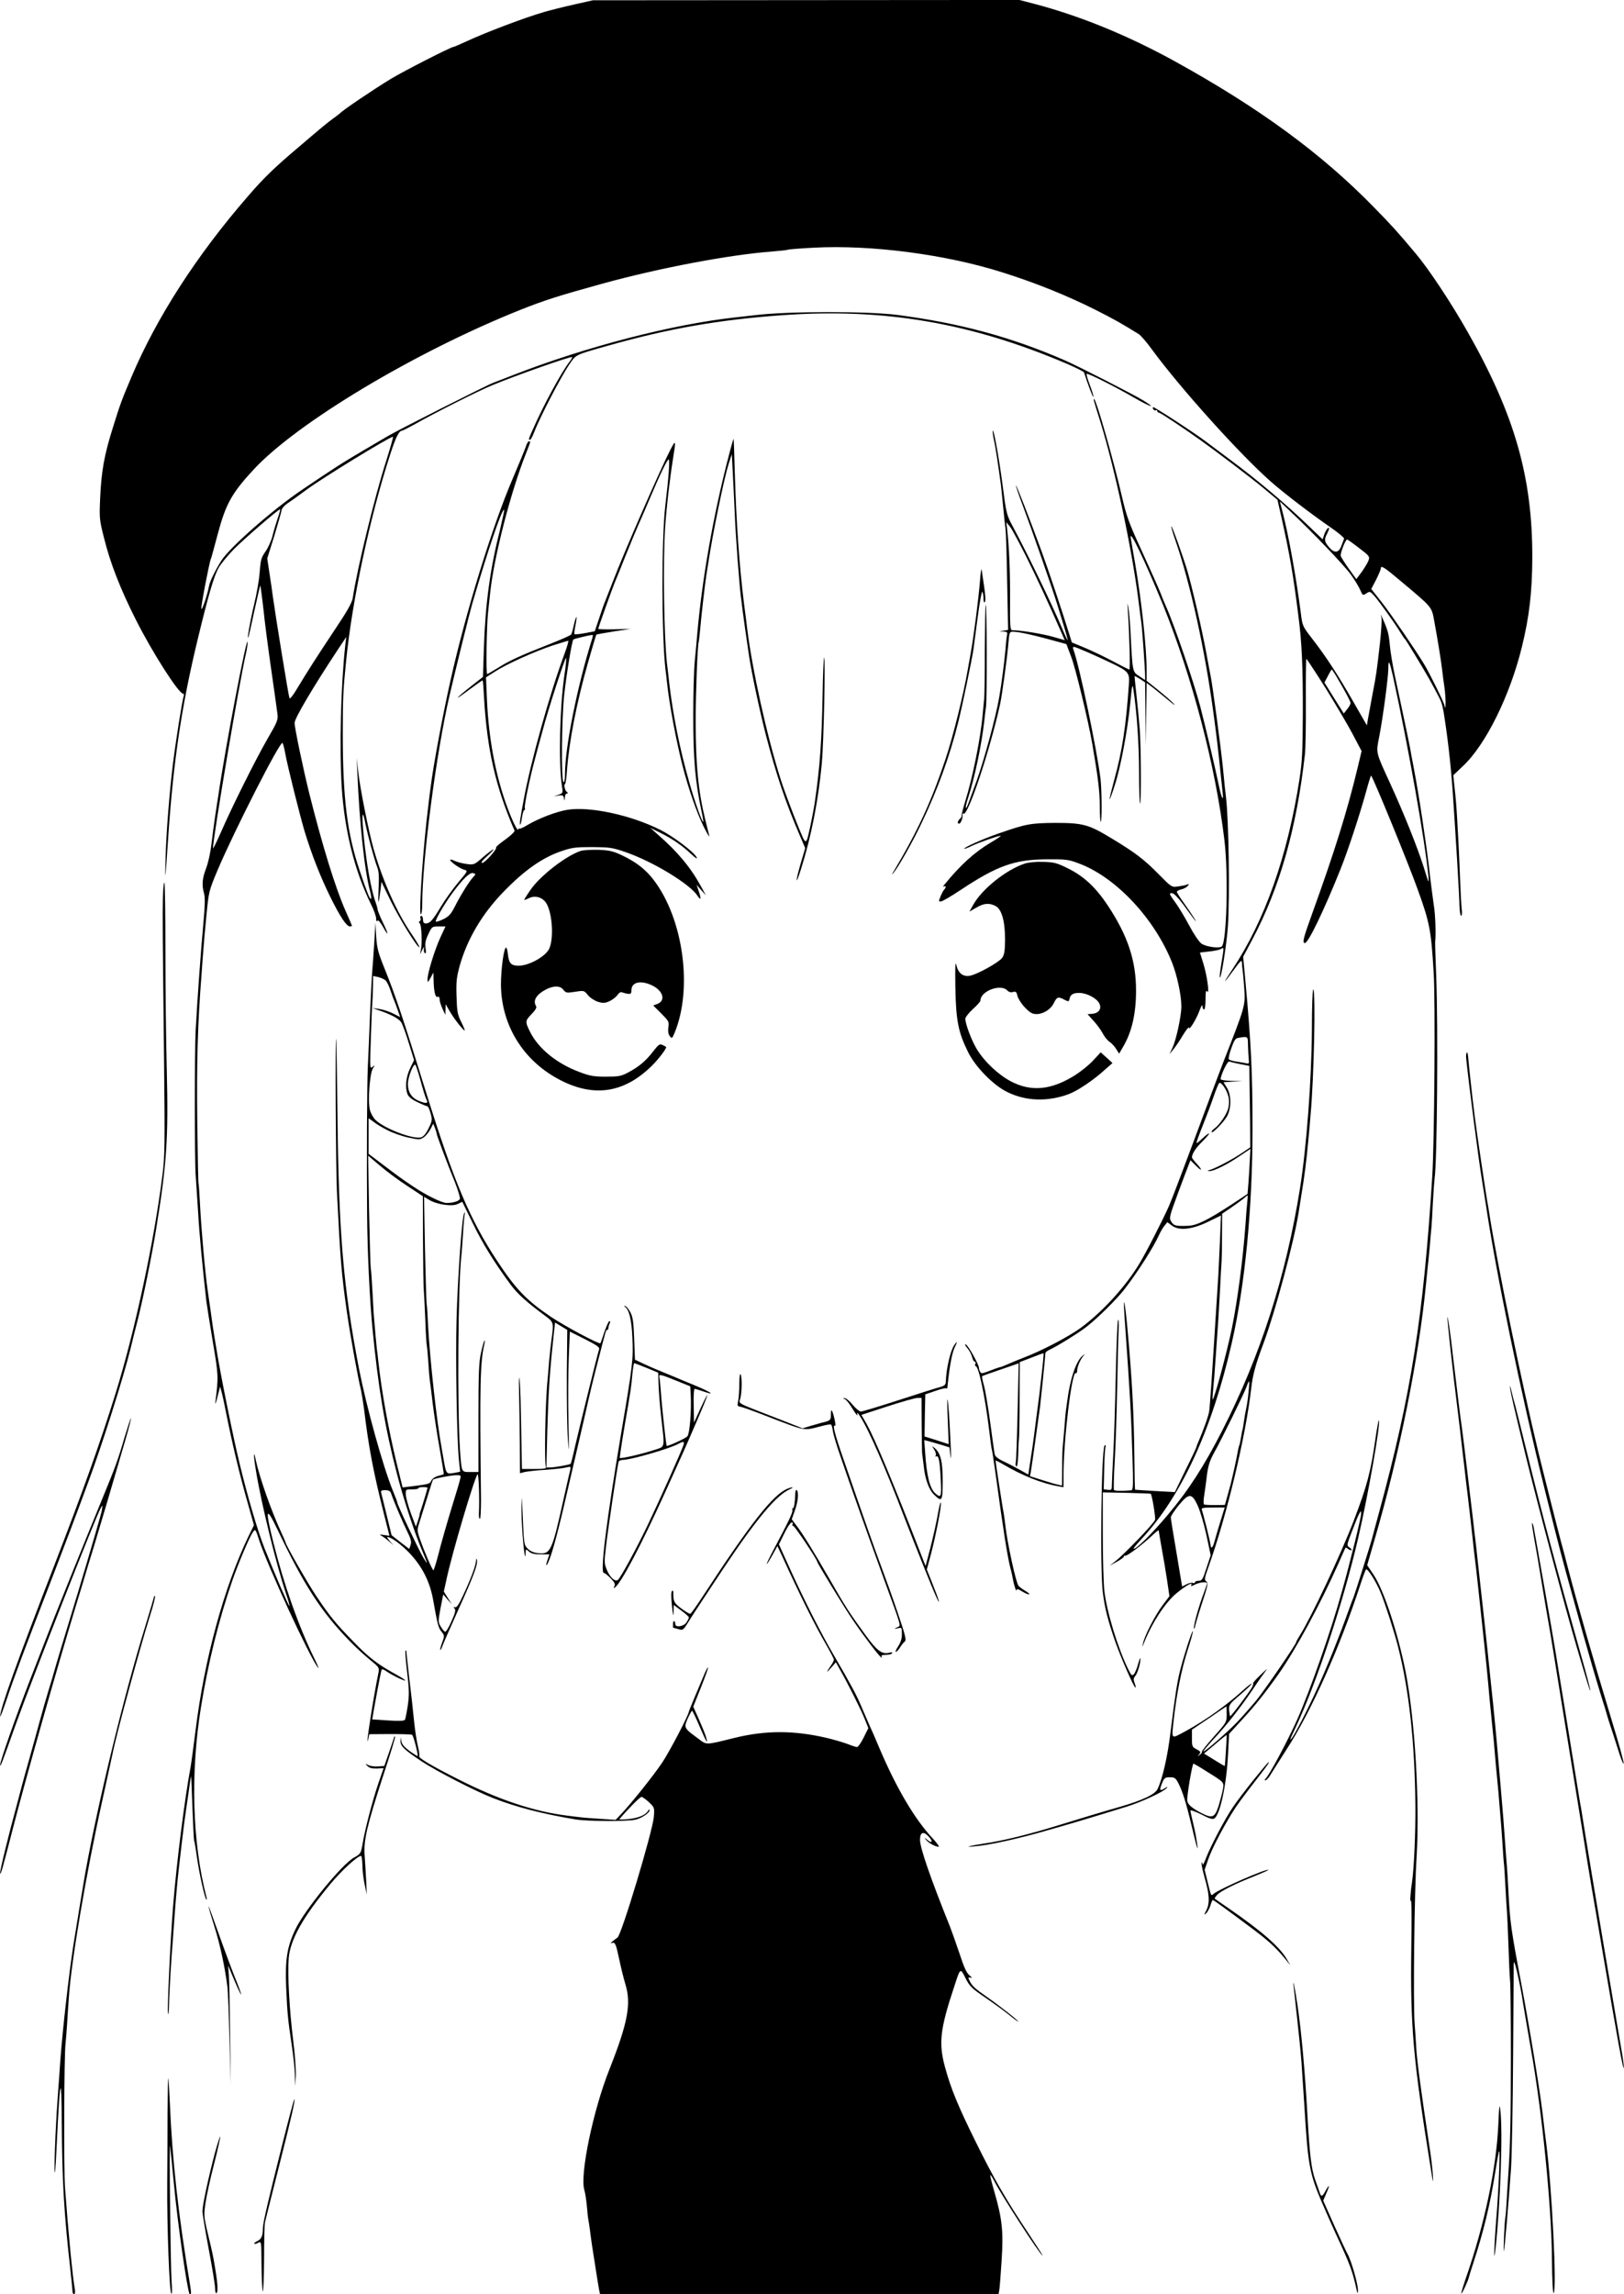<?xml version="1.0" standalone="no"?>
<!DOCTYPE svg PUBLIC "-//W3C//DTD SVG 20010904//EN"
 "http://www.w3.org/TR/2001/REC-SVG-20010904/DTD/svg10.dtd">
<svg version="1.0" xmlns="http://www.w3.org/2000/svg"
 width="100%" height="100%" viewBox="0 0 1075 1518"
 preserveAspectRatio="xMidYMid meet">
<g transform="translate(0,1518) scale(0.1,-0.1)"
fill="#000000" stroke="none">
<path d="M3800 15150 c-69 -15 -159 -38 -200 -50 -128 -37 -384 -134 -513
-194 -43 -20 -81 -36 -84 -36 -17 0 -328 -159 -416 -212 -121 -74 -315 -205
-337 -228 -3 -3 -23 -19 -46 -35 -41 -30 -77 -60 -228 -189 -162 -137 -230
-203 -336 -326 -337 -388 -602 -799 -768 -1190 -66 -155 -78 -188 -125 -340
-57 -181 -76 -287 -84 -465 -6 -135 -5 -145 27 -270 40 -161 107 -333 209
-535 109 -217 284 -490 313 -490 6 0 7 -7 4 -16 -9 -23 -53 -301 -71 -446 -24
-199 -44 -451 -49 -623 -5 -184 -2 -158 19 155 33 484 88 855 195 1295 69 286
105 409 136 466 15 27 62 84 103 126 70 70 293 263 305 263 3 0 -4 -26 -15
-57 -11 -32 -27 -85 -35 -118 -8 -33 -29 -80 -47 -105 -28 -40 -32 -55 -38
-135 -3 -49 -20 -146 -37 -215 -26 -108 -50 -244 -37 -215 2 6 20 84 39 174
20 90 37 165 39 167 1 2 11 -70 21 -159 9 -89 33 -270 52 -402 19 -132 37
-260 40 -285 6 -42 2 -53 -66 -170 -82 -143 -236 -452 -309 -620 -28 -63 -51
-110 -51 -103 -1 64 174 1101 219 1293 6 25 10 56 10 70 -2 66 -148 -698 -194
-1015 -4 -22 -12 -80 -20 -130 -7 -49 -19 -134 -25 -188 -6 -54 -22 -128 -36
-163 -26 -70 -29 -109 -13 -167 7 -27 6 -81 -5 -200 -15 -160 -40 -501 -51
-707 -7 -133 -7 -854 0 -952 3 -40 10 -149 16 -243 8 -144 28 -356 55 -595 4
-30 23 -152 43 -270 37 -219 38 -231 17 -393 -3 -27 2 -16 13 28 l18 70 11
-40 c6 -22 18 -78 27 -125 39 -198 91 -419 147 -613 l39 -139 -35 -71 c-163
-339 -292 -810 -351 -1283 -14 -111 -29 -223 -34 -250 -39 -207 -93 -638 -115
-914 -19 -243 -39 -666 -34 -710 3 -19 6 3 7 50 1 81 15 315 26 445 2 33 7 96
10 140 6 80 11 147 20 240 7 72 46 403 50 423 1 10 11 75 21 145 9 70 18 126
19 124 1 -1 5 -96 9 -211 4 -115 9 -212 11 -216 3 -4 11 -54 19 -111 16 -112
51 -267 62 -278 4 -3 4 5 0 19 -93 358 -106 818 -36 1252 48 297 118 580 209
843 41 116 112 284 135 317 16 23 18 21 41 -52 56 -172 334 -774 390 -845 9
-11 -3 18 -25 63 -102 207 -201 488 -270 764 -56 224 -50 247 24 93 176 -370
291 -549 480 -743 39 -41 100 -96 134 -124 59 -47 63 -53 58 -82 -36 -174 -92
-539 -68 -441 l7 30 137 1 c76 0 141 -2 146 -5 9 -6 42 -134 36 -140 -1 -2
-25 13 -53 33 -34 25 -51 45 -54 64 l-4 27 -2 -26 c-1 -32 27 -59 139 -133 98
-65 358 -199 475 -244 153 -60 330 -105 545 -141 78 -13 352 -14 398 -1 44 11
92 45 92 63 0 7 -5 4 -11 -6 -16 -27 -63 -47 -131 -54 -35 -3 -61 -3 -58 0 56
66 136 147 146 147 7 0 29 -16 50 -35 36 -35 37 -36 32 -97 -8 -96 -215 -785
-241 -799 -6 -4 -21 -15 -32 -24 -15 -13 -16 -15 -3 -11 20 6 25 -5 49 -118
10 -48 28 -120 40 -160 38 -126 14 -253 -106 -556 -109 -273 -198 -702 -167
-801 6 -19 13 -68 17 -109 3 -41 8 -82 10 -90 2 -8 6 -37 10 -65 3 -27 10 -77
15 -110 34 -217 41 -263 46 -288 l6 -27 1319 0 1319 0 4 22 c3 13 10 102 16
198 13 198 4 279 -50 465 -16 54 -27 101 -25 103 2 2 14 -15 26 -39 47 -93
298 -481 320 -494 5 -3 -37 62 -92 145 -151 227 -229 362 -349 605 -120 243
-165 353 -204 495 -44 161 -34 252 62 540 39 120 39 120 73 51 27 -53 40 -67
127 -126 53 -36 125 -88 160 -116 34 -28 62 -48 62 -45 0 7 -119 101 -205 161
-77 54 -97 71 -114 102 -15 29 -14 33 7 26 9 -3 5 3 -10 16 -20 16 -37 53 -68
149 -24 70 -51 147 -61 172 -130 323 -199 523 -199 575 0 51 21 60 55 25 33
-34 27 -53 -7 -24 -20 17 -21 17 -9 1 16 -21 63 -47 84 -47 7 0 -9 23 -36 52
-123 131 -246 340 -361 613 -21 50 -48 113 -61 140 -12 28 -36 84 -54 125 -30
72 -69 145 -180 335 -83 141 -191 354 -282 553 l-83 183 34 69 c18 38 40 72
48 75 10 3 12 0 8 -10 -3 -8 -1 -14 5 -12 8 2 159 -223 159 -238 0 -9 188
-317 239 -390 76 -111 169 -232 183 -241 7 -4 8 -3 4 4 -5 8 4 12 28 12 19 0
38 5 41 10 4 7 -2 9 -19 4 -49 -12 -82 14 -159 120 -109 151 -126 176 -232
361 -108 188 -184 311 -227 366 l-27 36 19 54 c22 59 29 124 14 139 -5 5 -10
-6 -10 -28 -2 -58 -8 -92 -16 -92 -4 0 -5 -6 -3 -12 5 -13 -25 -75 -123 -260
-57 -107 -64 -135 -9 -38 l33 60 29 -62 c123 -270 220 -464 294 -591 28 -49
51 -93 51 -99 0 -5 -8 -22 -18 -36 -34 -49 -35 -57 -2 -19 l33 38 24 -43 c53
-93 140 -266 165 -328 l26 -65 -31 -62 c-17 -35 -37 -63 -44 -63 -7 0 -35 9
-62 20 -27 10 -87 28 -133 39 -219 52 -408 53 -618 1 -195 -48 -180 -48 -241
-2 -92 67 -93 70 -67 130 13 28 26 52 29 52 3 0 26 -47 50 -104 44 -104 62
-132 39 -59 -7 21 -28 72 -47 114 l-34 76 51 128 c28 70 49 129 47 131 -2 3
-11 -13 -20 -33 -43 -100 -107 -254 -107 -258 0 -21 -130 -269 -178 -340 -61
-90 -202 -266 -270 -338 l-37 -39 -103 7 c-57 4 -118 8 -135 11 -18 2 -54 6
-82 10 -221 27 -460 107 -730 245 -174 88 -257 138 -250 149 3 5 -1 35 -9 67
-8 32 -20 110 -26 173 -6 63 -20 188 -31 277 -10 89 -19 167 -19 174 0 7 -2
10 -6 7 -3 -3 2 -68 11 -144 14 -116 14 -153 4 -221 -7 -45 -15 -87 -19 -93
-5 -7 -39 -9 -112 -4 l-104 7 12 71 c34 188 47 252 51 259 2 4 16 -1 31 -12
38 -26 109 -61 124 -61 7 0 -20 18 -60 40 -119 65 -182 113 -282 217 -119 122
-158 170 -247 303 -57 85 -203 340 -203 355 0 2 -13 32 -29 67 -65 140 -141
356 -166 469 -18 86 -19 46 0 -67 36 -220 134 -619 200 -815 14 -40 23 -74 21
-76 -4 -4 -102 223 -165 382 -48 124 -111 337 -166 565 -41 168 -125 583 -150
740 -3 19 -10 60 -15 90 -5 30 -17 107 -25 170 -9 63 -18 126 -20 140 -16 106
-43 407 -51 570 -4 74 -8 138 -10 141 -2 3 -5 178 -8 390 -5 412 2 661 29
1004 2 33 7 94 10 135 3 41 12 149 21 239 16 163 16 164 75 305 110 259 414
856 429 840 4 -5 13 -38 19 -74 16 -86 95 -402 127 -510 46 -152 105 -302 169
-432 67 -136 109 -198 131 -198 8 0 14 2 14 4 0 2 -20 48 -44 102 -67 153
-150 422 -236 763 -41 163 -100 445 -100 477 0 31 121 235 288 488 l54 81 -6
-50 c-30 -271 -40 -682 -24 -945 19 -286 85 -553 194 -774 19 -37 34 -80 34
-95 0 -16 3 -21 8 -14 5 8 17 -6 36 -38 40 -72 41 -56 1 26 -19 39 -34 77 -35
85 0 8 -9 38 -19 65 -10 28 -28 106 -40 175 -40 228 -58 518 -22 328 16 -78
57 -230 77 -283 12 -30 14 -64 10 -145 -5 -110 -1 -116 12 -15 l7 60 61 -126
c58 -118 180 -316 190 -306 3 2 -20 40 -49 83 -97 141 -191 348 -252 560 -33
114 -91 403 -104 519 l-10 90 4 -85 c14 -347 48 -664 86 -803 6 -22 8 -41 5
-44 -7 -7 -26 40 -74 183 -84 247 -113 479 -113 913 0 237 3 287 22 476 40
403 157 952 291 1365 37 115 59 160 79 160 4 0 38 17 76 38 143 81 429 225
522 263 159 66 521 193 528 186 2 -2 -5 -15 -15 -28 -56 -71 -178 -297 -246
-453 -29 -66 -29 -66 -17 -66 4 0 16 21 26 48 38 99 174 362 236 454 43 63 35
59 259 122 398 112 728 170 1145 200 672 49 1251 -49 1889 -322 60 -26 110
-51 112 -57 24 -76 58 -165 61 -161 3 3 -7 37 -22 76 -15 39 -25 73 -22 76 6
7 184 -82 315 -158 106 -61 154 -76 62 -19 -63 39 -431 227 -520 266 -354 154
-691 246 -1110 301 -191 25 -722 25 -937 -1 -21 -2 -81 -9 -133 -15 -415 -45
-991 -194 -1471 -381 -57 -22 -117 -46 -134 -52 -44 -16 -641 -318 -700 -354
-27 -16 -95 -56 -150 -88 -142 -83 -215 -130 -420 -269 -193 -131 -474 -378
-530 -466 -39 -62 -76 -137 -81 -166 -10 -57 -48 -169 -51 -152 -4 15 54 314
63 330 2 3 22 75 44 159 54 203 92 273 238 431 288 311 1070 779 1765 1057
167 66 248 92 552 176 372 102 836 190 1120 211 50 4 94 9 98 11 4 3 83 9 175
14 381 20 877 -45 1252 -165 219 -69 423 -152 611 -246 121 -61 176 -92 287
-161 13 -8 53 -54 89 -104 184 -251 577 -688 783 -870 82 -73 277 -222 398
-305 51 -35 91 -69 89 -74 -2 -6 -10 -28 -18 -48 -17 -48 -47 -51 -83 -7 -30
36 -32 49 -10 90 8 17 14 33 11 35 -6 7 -23 -18 -33 -48 l-9 -27 -80 77 c-163
157 -347 313 -540 456 -66 50 -136 101 -155 116 -80 60 -343 231 -347 226 -8
-8 8 -27 18 -21 5 4 9 1 9 -4 0 -6 5 -11 10 -11 10 0 144 -89 270 -178 111
-79 338 -251 426 -324 l90 -75 27 -119 c54 -242 77 -373 111 -644 24 -184 31
-345 30 -655 -1 -245 -4 -312 -22 -430 -79 -510 -230 -937 -444 -1259 -69
-104 -64 -104 11 -1 43 59 51 66 52 45 0 -14 2 -34 4 -45 2 -11 7 -65 11 -121
8 -121 9 -116 -141 -499 -13 -33 -49 -130 -81 -215 -183 -492 -253 -677 -276
-730 -40 -91 -156 -317 -198 -385 -92 -151 -241 -314 -384 -420 -81 -59 -257
-152 -381 -199 -38 -15 -85 -34 -104 -43 -18 -8 -39 -16 -45 -18 -6 -1 -20 -5
-31 -9 -99 -38 -98 -37 -106 -24 -5 7 -9 19 -9 27 0 22 -71 149 -87 155 -9 4
-5 -6 10 -24 14 -16 28 -43 32 -60 4 -16 11 -30 17 -30 6 0 8 -7 4 -15 -3 -8
-2 -15 3 -15 19 0 61 -199 87 -410 9 -74 17 -137 19 -140 2 -3 13 -75 25 -160
52 -382 79 -551 99 -629 6 -20 12 -49 15 -66 7 -41 24 -93 25 -77 1 10 10 8
35 -7 18 -12 40 -21 47 -21 8 0 -1 9 -20 21 -19 11 -41 27 -49 36 -16 16 -75
287 -87 399 -4 32 -8 66 -10 74 -4 14 -55 345 -55 356 0 2 24 -10 53 -27 122
-72 257 -126 360 -143 l37 -7 0 84 c0 228 55 687 81 671 5 -3 9 4 9 15 0 24
18 69 39 96 15 18 15 19 -2 5 -43 -33 -84 -154 -103 -305 -4 -33 -9 -62 -9
-65 -1 -3 -5 -50 -9 -105 -5 -55 -10 -111 -11 -125 -2 -14 -4 -78 -4 -143 l-1
-117 -27 6 c-16 3 -63 17 -106 31 l-79 25 6 32 c5 28 48 334 61 431 6 50 35
336 35 351 0 6 12 16 28 23 48 22 196 113 247 154 72 56 200 183 249 247 91
118 194 281 229 360 9 19 24 46 35 59 l19 24 31 -23 c47 -35 133 -26 240 26
l84 41 -6 -156 c-4 -86 -9 -192 -11 -236 -3 -44 -10 -150 -15 -235 -27 -433
-41 -638 -46 -669 -5 -33 -39 -126 -70 -198 -8 -17 -14 -34 -14 -37 0 -4 -32
-72 -72 -152 l-71 -147 -131 7 c-71 4 -131 8 -132 9 -2 1 -4 99 -5 217 -3 281
-15 508 -45 840 -16 179 -31 253 -21 100 39 -551 44 -642 53 -937 6 -188 5
-223 -7 -224 -60 -6 -110 -5 -115 2 -3 5 -1 91 5 192 6 100 13 315 16 477 3
162 7 336 10 385 2 51 0 81 -4 70 -5 -11 -11 -173 -15 -360 -4 -187 -11 -419
-16 -515 -5 -96 -10 -192 -10 -213 0 -36 -2 -38 -27 -35 l-27 3 3 125 c1 69 5
136 8 150 4 17 2 22 -5 15 -22 -22 -32 -837 -11 -980 14 -103 33 -177 78 -308
40 -115 130 -321 138 -314 2 3 -1 17 -7 32 -8 22 -7 31 4 44 16 18 36 85 35
116 0 11 -7 -5 -15 -35 -8 -30 -21 -61 -29 -69 -11 -11 -17 -7 -35 30 -71 144
-144 384 -160 524 -5 50 -10 216 -10 370 l0 280 157 -3 c87 -2 159 -5 160 -6
9 -8 33 -155 29 -172 -6 -23 -208 -233 -266 -277 l-35 -27 48 26 c26 14 47 30
47 35 0 6 3 8 8 5 9 -6 112 71 175 130 26 25 47 42 47 37 0 -4 9 -55 19 -113
11 -58 27 -154 36 -213 l16 -109 -46 -61 c-50 -67 -120 -203 -129 -252 -6 -27
-5 -27 7 5 52 130 138 263 213 326 64 53 116 82 98 53 -3 -6 8 -4 24 5 32 17
82 22 82 9 0 -5 -10 -33 -21 -63 -33 -85 -71 -221 -65 -233 2 -7 5 -5 5 4 1 9
21 79 46 155 40 122 44 140 30 150 -14 10 -12 22 16 100 122 344 244 856 281
1174 10 92 29 161 83 305 75 201 198 658 230 855 3 19 12 73 19 120 21 125 34
231 46 360 6 63 13 140 15 170 23 249 35 823 18 833 -5 3 -9 -117 -9 -267 -2
-328 -35 -775 -79 -1051 -93 -581 -262 -1107 -515 -1602 -119 -233 -224 -396
-361 -558 -105 -125 -214 -233 -225 -222 -2 2 21 30 52 63 265 285 466 721
598 1299 88 387 137 893 137 1420 0 374 -10 568 -47 972 l-15 162 60 113 c182
342 294 737 349 1228 4 36 7 192 6 348 -1 155 1 282 3 282 5 0 123 -183 180
-279 98 -164 111 -188 148 -259 l38 -72 -27 -113 c-68 -283 -149 -544 -300
-962 -60 -166 -67 -195 -48 -195 22 0 127 218 234 485 50 124 127 359 169 510
17 64 33 114 35 113 15 -16 250 -589 310 -758 78 -217 87 -263 104 -545 12
-179 5 -1115 -9 -1345 -58 -930 -140 -1448 -353 -2230 -22 -80 -41 -152 -43
-160 -5 -25 -115 -373 -124 -395 -5 -11 -23 -60 -41 -110 -53 -149 -134 -352
-199 -494 -65 -144 -156 -320 -173 -336 -12 -12 -13 -13 31 80 139 297 314
827 412 1250 64 275 147 746 137 776 -2 7 -12 -43 -22 -112 -32 -228 -56 -319
-146 -554 -83 -217 -280 -636 -355 -755 -14 -22 -25 -42 -25 -46 0 -13 -205
-312 -263 -384 -34 -41 -91 -106 -127 -144 -67 -70 -218 -201 -224 -195 -2 2
25 35 60 73 93 99 185 216 266 336 38 58 80 116 91 130 12 14 -4 1 -35 -29
-32 -30 -56 -57 -53 -59 2 -3 -1 -14 -7 -26 -17 -32 -141 -196 -145 -192 -2 2
-5 20 -7 40 -2 35 2 41 75 103 43 37 76 69 74 72 -3 2 -24 -14 -47 -35 -115
-105 -255 -205 -390 -279 -100 -53 -93 -61 -78 80 19 169 50 325 90 451 23 70
39 129 36 131 -5 6 -60 -163 -85 -263 -19 -75 -33 -167 -62 -399 -19 -162 -53
-312 -86 -382 -17 -36 -94 -73 -244 -117 -123 -35 -268 -79 -404 -121 -200
-62 -368 -104 -503 -124 -70 -11 -114 -20 -98 -20 68 -2 251 34 449 88 189 53
292 83 597 177 95 30 243 98 262 122 10 12 7 11 -14 -2 -32 -21 -35 -12 -14
39 13 31 19 35 50 35 32 0 38 -5 57 -41 27 -54 51 -129 84 -269 15 -63 31
-128 36 -145 16 -58 -2 67 -22 147 -10 42 -19 81 -19 87 0 6 32 -5 72 -25 51
-27 75 -34 86 -27 38 24 81 223 91 424 l7 136 86 94 c87 94 153 177 240 300
115 163 278 464 398 734 24 55 45 102 47 104 1 2 9 -2 18 -9 9 -7 18 -10 21
-7 3 3 -3 11 -14 18 -18 12 -18 15 18 108 20 53 41 105 48 116 11 20 11 20 12
-2 0 -24 -73 -322 -127 -513 -72 -261 -212 -659 -297 -850 -66 -147 -189 -376
-211 -392 -6 -5 -6 -8 2 -8 6 0 22 17 34 38 12 20 62 98 109 172 162 251 347
664 484 1082 17 53 35 100 38 103 10 10 67 -80 97 -153 30 -73 91 -262 115
-357 73 -286 111 -634 115 -1045 2 -183 -9 -428 -23 -520 -10 -61 -14 -144 -7
-115 5 17 6 -125 3 -315 -7 -525 12 -735 129 -1460 15 -98 18 -104 14 -45 -2
39 -13 131 -25 205 -55 364 -79 544 -85 635 -3 55 -8 129 -11 165 -10 137 -2
867 13 1100 22 365 -11 916 -73 1230 -52 260 -144 538 -211 639 l-43 64 50
173 c164 562 293 1205 340 1694 6 63 13 129 15 145 2 17 6 64 10 105 3 41 8
93 10 115 2 22 7 99 10 170 4 72 9 141 11 155 17 107 24 991 11 1340 -5 118
-8 222 -7 230 6 45 1 184 -9 240 -5 36 -20 146 -31 245 -23 190 -66 476 -101
660 -12 61 -23 121 -25 135 -7 39 -71 342 -100 475 -14 66 -30 158 -34 205 -7
77 -13 100 -49 180 l-11 25 5 -26 c2 -14 -2 -86 -10 -160 -22 -193 -24 -211
-50 -344 -12 -66 -26 -139 -30 -163 l-7 -42 -90 157 c-102 178 -182 301 -274
419 -61 79 -63 83 -73 165 -32 245 -80 511 -120 667 l-19 74 66 -63 c140 -130
359 -359 403 -420 26 -36 54 -82 63 -103 16 -37 17 -38 40 -23 23 15 25 15 53
-16 32 -36 136 -181 173 -242 13 -22 27 -42 31 -45 3 -3 32 -48 63 -100 32
-52 61 -102 66 -110 31 -51 100 -179 108 -201 6 -14 13 -43 17 -65 27 -166 47
-340 60 -519 20 -287 45 -697 46 -772 1 -35 6 -63 11 -63 5 0 7 19 4 43 -3 23
-8 112 -11 197 -3 85 -8 189 -10 230 -2 41 -7 122 -10 180 -3 58 -10 144 -16
193 l-9 87 64 61 c150 140 311 465 390 788 49 199 68 362 69 591 1 532 -116
943 -426 1490 -108 191 -258 418 -344 520 -117 140 -165 193 -278 308 -347
356 -760 658 -1318 966 -312 172 -631 302 -933 381 l-96 25 -1412 -1 -1411 -1
-125 -28z m-1246 -3027 c-72 -223 -189 -701 -219 -900 -5 -31 -37 -88 -119
-210 -123 -185 -176 -268 -248 -387 -29 -49 -49 -74 -52 -65 -7 18 -94 555
-111 679 -3 25 -12 90 -21 145 l-15 100 47 150 c25 83 47 159 48 170 2 11 18
30 37 43 44 30 72 50 123 88 109 81 552 352 577 354 4 0 -18 -75 -47 -167z
m6442 -569 c69 -52 72 -57 63 -82 -5 -15 -26 -49 -45 -76 l-36 -48 -49 68
c-27 38 -51 76 -54 85 -5 16 31 109 42 109 4 0 39 -25 79 -56z m281 -223 c206
-173 199 -164 217 -261 23 -125 45 -260 52 -321 3 -30 10 -81 15 -114 5 -33 8
-80 8 -105 -1 -40 -2 -42 -8 -15 -7 26 -98 211 -134 270 -56 93 -217 328 -276
404 l-74 94 32 61 c17 34 31 67 31 74 0 24 21 11 137 -87z m-56 -627 c101
-463 211 -1084 234 -1319 5 -57 4 -55 -30 55 -43 135 -130 353 -221 552 -100
218 -96 202 -74 315 25 129 60 394 60 451 0 63 8 48 31 -54z m-380 9 c60 -101
99 -174 99 -185 0 -7 -10 -26 -23 -41 l-22 -28 -64 102 -64 103 23 43 c12 24
24 43 25 43 2 0 13 -17 26 -37z m-580 -2450 c1 -32 3 -73 5 -91 3 -28 1 -33
-14 -28 -9 2 -38 7 -64 11 -26 3 -50 11 -54 16 -3 6 4 39 17 74 19 54 27 65
48 68 63 10 61 11 62 -50z m-52 -124 l61 -12 1 -96 c1 -53 3 -174 4 -269 l1
-174 -55 -37 c-60 -41 -170 -99 -211 -112 -20 -6 -21 -7 -5 -8 29 -1 118 43
200 99 l72 48 -4 -76 c-2 -43 -6 -110 -9 -149 l-6 -73 -101 -67 c-161 -105
-234 -142 -292 -144 -81 -3 -94 0 -111 26 -16 25 -15 31 41 183 32 86 64 172
72 191 l13 34 31 -31 c44 -45 54 -40 13 5 -19 20 -34 40 -34 44 0 25 25 63 71
108 28 28 47 51 42 51 -6 0 -26 -16 -46 -35 -21 -20 -37 -32 -37 -27 0 6 18
56 41 113 23 57 55 142 71 189 16 47 33 89 38 93 11 12 48 -39 60 -84 7 -24 7
-52 1 -79 -9 -41 -57 -112 -93 -138 -10 -7 -18 -17 -18 -22 0 -18 83 67 103
105 29 55 28 140 -2 188 l-22 36 63 4 63 3 -72 2 c-40 1 -73 6 -73 11 0 27 45
121 56 117 6 -2 39 -10 73 -17z m47 -916 c-3 -27 -8 -88 -11 -138 -17 -235
-52 -502 -90 -691 -33 -160 -117 -474 -128 -474 -2 0 0 33 4 73 4 39 10 113
13 162 13 185 17 242 21 300 2 33 7 121 11 195 3 74 8 149 9 165 2 17 4 98 4
182 l1 152 56 38 c31 21 68 48 83 60 14 12 27 23 29 23 2 0 1 -21 -2 -47z
m-1361 -1139 c-8 -77 -22 -191 -31 -254 -8 -63 -17 -133 -20 -155 -8 -60 -11
-82 -25 -171 l-12 -81 -61 34 c-34 19 -82 44 -109 56 -28 13 -49 30 -52 42 -3
11 -16 106 -30 210 -14 105 -33 216 -42 248 -9 32 -14 59 -12 61 2 2 58 22
123 44 l119 41 -7 -317 c-4 -174 -9 -327 -12 -338 -3 -12 -1 -24 4 -28 5 -3
10 28 12 77 1 45 3 93 5 107 2 14 4 133 4 266 l1 241 78 30 c42 17 78 30 80
28 1 -1 -4 -65 -13 -141z m1370 -111 c-3 -38 -10 -86 -15 -108 -5 -22 -12 -62
-16 -90 -3 -27 -8 -52 -9 -55 -2 -3 -6 -25 -10 -50 -4 -25 -9 -48 -11 -52 -3
-4 -9 -31 -14 -60 -8 -44 -25 -122 -44 -200 -3 -9 -12 -44 -21 -76 l-17 -60
-66 -1 c-36 0 -68 2 -72 4 -4 2 -4 26 0 52 4 26 11 75 15 108 10 92 20 125 53
185 46 81 197 389 213 433 7 20 15 37 17 37 2 0 1 -30 -3 -67z m-337 -755 c16
-35 42 -123 58 -196 l28 -133 -28 -85 c-24 -75 -30 -84 -52 -84 -13 0 -24 -4
-24 -10 0 -5 -6 -7 -14 -4 -8 3 -27 -1 -42 -9 l-29 -15 -37 222 c-21 121 -38
228 -38 236 0 8 23 43 51 78 69 84 88 84 127 0z m171 -38 c-36 -116 -49 -161
-59 -197 -11 -44 -25 -57 -27 -25 -1 18 -49 210 -58 233 -4 11 11 14 73 14
l79 0 -8 -25z m21 -1343 c0 -52 -1 -54 -84 -147 -46 -52 -83 -98 -80 -101 2
-4 -4 -13 -14 -20 -15 -13 -16 -12 -4 3 12 15 10 19 -17 33 -29 15 -31 19 -31
73 l0 57 113 76 c61 42 113 77 115 78 1 0 2 -23 2 -52z m-5 -239 c-3 -57 -7
-103 -8 -104 -1 0 -32 18 -69 41 l-68 42 73 61 c39 34 74 61 76 62 2 0 0 -46
-4 -102z m-130 -138 c121 -75 118 -72 110 -120 -4 -22 -17 -71 -28 -108 -26
-79 -41 -86 -114 -49 -62 32 -91 57 -94 82 -4 26 33 245 41 245 3 0 42 -22 85
-50z"/>
<path d="M7242 12525 c3 -11 22 -74 43 -140 96 -313 205 -823 250 -1170 8 -66
17 -136 20 -155 6 -42 25 -313 25 -353 l0 -27 -39 26 c-45 29 -44 27 -57 279
-3 72 -10 150 -15 175 -7 37 -7 33 -3 -25 11 -164 16 -385 10 -385 -5 0 -56
26 -114 57 -59 31 -143 71 -187 89 l-80 33 -18 58 c-52 167 -134 413 -183 547
-78 213 -166 438 -169 434 -2 -2 19 -64 47 -138 60 -160 190 -533 224 -642 58
-187 74 -242 71 -244 -1 -2 -20 38 -41 89 -67 157 -220 474 -321 662 -42 78
-44 85 -69 280 -25 189 -63 394 -65 350 0 -11 4 -38 9 -60 8 -33 24 -135 45
-290 2 -16 9 -82 15 -145 6 -63 13 -131 16 -150 3 -19 8 -178 11 -352 l6 -316
-29 -5 -29 -4 28 -2 c23 -1 27 -5 23 -23 -3 -13 -8 -59 -11 -103 -6 -70 -25
-220 -41 -310 -22 -129 -100 -415 -149 -551 -20 -54 -43 -118 -52 -142 -24
-67 -28 -41 -4 30 43 132 88 347 106 503 3 28 8 73 12 100 7 60 6 665 -2 673
-3 3 -5 -127 -6 -289 0 -162 -2 -310 -4 -329 -2 -19 -6 -66 -10 -105 -13 -155
-66 -418 -115 -575 -16 -52 -27 -96 -25 -98 2 -3 -2 -11 -10 -19 -17 -16 -20
-33 -6 -33 11 0 26 39 22 59 -1 7 2 10 7 7 29 -18 174 416 242 724 13 60 47
306 55 403 6 72 8 77 29 77 37 0 121 -18 242 -51 l113 -31 31 -82 c29 -74 113
-422 140 -576 38 -220 50 -317 50 -414 0 -60 3 -106 7 -103 8 9 6 211 -2 282
-25 202 -142 759 -180 858 -4 9 -3 17 3 17 13 0 152 -61 262 -114 97 -47 108
-60 103 -128 -19 -281 -44 -446 -98 -641 -18 -67 -32 -124 -30 -125 2 -2 18
40 35 95 39 120 84 361 102 543 11 117 14 129 20 90 22 -139 38 -360 38 -549
0 -118 3 -211 7 -208 8 8 6 390 -3 497 -3 41 -12 135 -20 208 -8 74 -14 136
-14 138 0 2 16 -6 35 -18 l35 -23 2 -210 3 -210 2 208 3 208 43 -32 c23 -18
69 -56 102 -83 33 -28 49 -38 36 -24 -13 15 -59 55 -102 90 l-79 63 0 70 c0
149 -34 462 -75 700 -14 77 -27 156 -30 175 -11 69 92 -147 212 -439 195 -481
350 -1073 408 -1561 27 -222 15 -680 -18 -703 -20 -14 -107 -1 -135 20 -15 11
-51 64 -80 119 -29 54 -68 119 -86 144 -49 68 -49 70 -28 70 12 0 39 -28 76
-77 31 -43 64 -87 72 -98 31 -38 -18 38 -67 107 -27 37 -49 72 -49 77 0 5 13
12 29 16 16 3 36 14 43 23 11 14 11 15 -7 8 -10 -4 -37 -9 -60 -12 -39 -5 -41
-4 -125 81 -95 97 -155 143 -311 237 -153 93 -191 103 -374 103 -162 -1 -195
-7 -375 -70 -99 -34 -234 -94 -227 -101 2 -2 23 6 48 18 47 23 176 68 193 68
6 0 -23 -20 -64 -44 -109 -64 -203 -150 -309 -280 -9 -11 -10 -16 -3 -12 14 8
16 -6 3 -19 -6 -6 -17 -26 -25 -46 -14 -33 -13 -35 2 -34 9 0 69 35 132 77
241 160 357 201 570 202 123 1 142 -1 208 -26 245 -89 504 -364 621 -659 33
-84 61 -216 61 -288 0 -64 -35 -224 -59 -274 l-20 -42 25 30 c14 17 43 59 64
95 22 36 40 58 40 50 0 -24 50 57 70 113 12 32 19 43 19 30 1 -13 6 -23 11
-23 6 0 10 29 10 68 0 49 3 63 11 52 17 -25 -1 107 -26 186 l-22 71 59 7 c32
3 68 10 78 16 24 13 23 18 5 -94 -8 -49 -13 -91 -11 -94 10 -9 45 215 54 338
13 199 6 702 -13 858 -3 20 -12 107 -20 192 -14 137 -67 533 -80 600 -3 14
-17 88 -31 165 -28 151 -92 427 -125 540 -31 102 -101 297 -105 292 -3 -2 9
-42 25 -88 99 -284 198 -730 255 -1159 19 -139 30 -236 46 -390 6 -58 12 -117
14 -132 6 -58 -10 -24 -26 55 -23 112 -91 400 -123 522 -45 169 -171 538 -226
661 -10 22 -28 65 -39 95 -12 30 -66 151 -120 269 -88 191 -103 233 -134 367
-57 245 -166 627 -183 643 -3 3 -4 -4 -1 -15z m-451 -1024 c78 -157 149 -311
224 -482 l33 -75 -80 23 c-68 19 -212 43 -268 43 -13 0 -15 27 -14 203 1 180
-6 354 -20 472 l-5 40 24 -29 c13 -16 60 -104 106 -195z"/>
<path d="M4826 12172 c-103 -392 -179 -823 -211 -1192 -3 -36 -10 -114 -16
-175 -6 -60 -10 -222 -10 -360 0 -295 13 -436 55 -635 8 -36 13 -66 11 -68 -6
-7 -57 135 -93 264 -62 217 -107 441 -132 654 -6 52 -12 111 -15 130 -20 176
-27 683 -12 900 8 127 30 317 52 455 20 123 19 129 -17 60 -69 -134 -309 -683
-382 -875 -20 -52 -42 -108 -49 -125 -7 -16 -26 -69 -41 -116 l-29 -86 -64
-12 c-36 -7 -68 -10 -70 -7 -3 2 0 28 6 57 6 28 9 54 7 56 -2 3 -10 -20 -17
-50 -6 -31 -15 -60 -18 -65 -3 -6 -71 -36 -151 -67 -186 -73 -260 -107 -337
-156 -34 -21 -65 -39 -68 -39 -9 0 -4 323 6 410 4 41 11 100 14 130 25 235
135 663 236 918 32 81 33 82 20 82 -5 0 -15 -17 -21 -37 -7 -21 -46 -116 -87
-212 -137 -320 -311 -885 -412 -1338 -51 -227 -113 -561 -130 -698 -6 -44 -13
-98 -15 -120 -34 -264 -66 -725 -50 -725 5 0 9 30 9 67 0 292 93 1003 180
1378 45 193 129 533 151 610 101 347 198 634 211 621 2 -2 -10 -59 -26 -126
-67 -264 -98 -492 -108 -787 l-6 -192 -78 -61 c-110 -87 -121 -105 -15 -25 49
36 90 65 91 63 2 -2 6 -52 9 -113 20 -347 77 -593 202 -881 3 -6 -25 -33 -61
-59 -37 -26 -64 -49 -61 -52 9 -10 -75 -103 -92 -103 -11 1 1 17 33 45 28 25
46 45 41 45 -4 0 -35 -23 -68 -51 -58 -51 -60 -52 -109 -46 -28 4 -64 13 -80
21 -16 8 -29 11 -29 6 0 -12 65 -58 93 -65 25 -7 25 -7 -39 -83 -36 -43 -88
-115 -116 -162 -55 -91 -72 -110 -100 -110 -13 0 -18 8 -18 25 0 14 -5 25 -11
25 -6 0 -9 -7 -6 -15 4 -8 1 -17 -5 -21 -7 -4 -7 -8 0 -13 12 -7 18 -131 8
-176 l-6 -30 15 30 c12 23 15 24 11 8 -2 -13 1 -26 6 -30 8 -4 9 7 5 33 -5 30
-1 52 18 92 24 51 25 52 69 52 l45 0 -34 -73 c-38 -83 -85 -236 -85 -276 1
-25 1 -25 20 9 l19 35 1 -45 c1 -76 11 -122 26 -116 9 4 14 -2 14 -17 0 -12 9
-40 19 -62 l19 -40 1 35 1 35 26 -45 c27 -48 94 -133 100 -128 2 2 -9 28 -24
58 -24 48 -27 69 -30 168 -3 97 0 125 22 205 50 175 148 341 288 485 138 143
257 226 381 269 73 25 96 28 207 28 115 -1 133 -3 220 -33 183 -63 426 -211
477 -289 22 -34 26 -22 9 28 l-15 44 31 -35 31 -35 -33 60 c-66 122 -153 227
-280 338 l-55 49 65 -32 c82 -41 142 -82 204 -140 31 -29 45 -37 37 -22 -19
36 -156 139 -240 181 -195 98 -465 156 -614 133 -73 -12 -187 -55 -264 -100
-29 -18 -53 -28 -53 -24 0 4 -4 1 -9 -6 -5 -9 -21 19 -49 85 -92 223 -147 490
-159 780 l-6 141 59 38 c77 50 269 136 385 174 51 16 96 30 100 30 4 0 -6 -37
-23 -82 -98 -264 -225 -716 -272 -973 -22 -116 -28 -157 -23 -161 3 -3 8 18
12 45 4 28 11 51 16 51 4 0 6 6 3 13 -5 14 31 191 66 321 11 43 34 128 51 189
39 149 150 489 156 483 3 -2 -2 -57 -12 -120 -30 -208 -38 -580 -16 -723 8
-51 8 -51 -23 -62 l-31 -10 32 5 c27 4 32 2 36 -18 4 -20 4 -20 6 5 0 15 7 27
14 27 8 0 9 3 1 8 -14 9 -24 50 -14 54 4 2 10 42 13 90 15 198 63 445 139 713
28 99 53 182 55 185 2 3 55 12 116 22 l112 17 -107 -3 c-60 -1 -108 0 -108 3
0 8 96 276 109 306 5 11 37 89 70 173 34 84 72 176 85 205 13 29 50 113 81
187 64 152 112 250 121 250 9 0 0 -122 -22 -305 -26 -220 -25 -860 1 -1085 3
-19 7 -57 10 -85 16 -151 63 -397 105 -560 39 -150 92 -301 136 -391 24 -49
42 -78 39 -64 -4 14 -15 61 -26 104 -47 191 -64 363 -64 661 0 180 12 493 20
518 2 7 6 46 10 87 6 73 32 300 40 350 2 14 9 57 15 95 30 197 104 554 133
645 l21 65 7 -130 c4 -71 9 -193 13 -270 5 -138 32 -491 41 -550 2 -16 7 -52
10 -80 6 -48 25 -183 44 -310 16 -106 71 -366 111 -520 67 -257 129 -442 224
-663 l36 -84 -31 -105 c-36 -125 -33 -149 4 -31 67 212 114 451 137 698 13
141 25 708 15 698 -3 -3 -8 -114 -10 -245 -5 -299 -18 -483 -51 -708 -13 -88
-45 -237 -53 -253 -6 -11 -9 -11 -18 0 -14 18 -125 303 -156 403 -91 286 -188
726 -221 995 -3 25 -12 99 -21 165 -31 248 -51 533 -61 865 -3 124 -7 226 -8
227 -1 1 -15 -46 -30 -105z m-908 -1224 c-96 -306 -177 -708 -178 -886 0 -40
-4 -61 -10 -57 -16 10 -12 430 5 580 16 142 51 354 60 363 4 5 99 28 127 31 4
1 2 -14 -4 -31z m-786 -1572 c-27 -29 -86 -124 -122 -196 -25 -49 -39 -64 -75
-82 -25 -12 -47 -19 -50 -16 -7 7 56 116 109 188 71 96 115 138 137 133 20 -6
20 -6 1 -27z"/>
<path d="M6487 11337 c-9 -115 -41 -367 -62 -482 -8 -44 -17 -94 -20 -112 -26
-153 -97 -440 -146 -585 -94 -281 -184 -477 -343 -743 -15 -25 -15 -27 -1 -10
32 38 128 207 185 328 108 226 186 440 244 672 27 109 91 416 100 480 3 22 15
117 28 212 12 94 26 169 30 167 4 -3 8 -22 8 -42 0 -22 4 -32 9 -26 6 5 4 44
-4 99 -7 50 -15 101 -17 115 -2 14 -7 -19 -11 -73z"/>
<path d="M3845 9550 c-97 -31 -271 -166 -334 -259 -23 -33 -41 -62 -41 -65 0
-2 14 2 31 11 39 19 84 8 111 -27 41 -56 56 -223 26 -302 -20 -53 -132 -117
-204 -118 -50 0 -65 15 -72 75 -2 25 -8 45 -12 45 -15 0 -34 -144 -34 -245 2
-272 151 -510 399 -635 222 -112 419 -80 599 97 47 46 103 121 95 126 -43 25
-42 25 -87 -32 -48 -62 -93 -100 -167 -139 -44 -23 -61 -26 -145 -26 -82 0
-107 5 -178 32 -146 55 -267 153 -322 262 -35 69 -34 76 8 119 26 27 36 44 31
53 -24 37 1 78 69 113 49 24 91 23 111 -4 16 -20 22 -22 67 -15 71 11 69 12
97 -22 14 -17 44 -36 66 -43 35 -10 46 -9 77 5 19 9 42 27 51 40 8 12 20 21
26 19 60 -18 67 -16 67 14 0 54 64 67 140 29 71 -36 87 -100 31 -121 l-27 -10
53 -53 c50 -50 53 -55 47 -91 -3 -26 -1 -44 9 -58 14 -19 16 -18 32 20 122
292 59 757 -140 1015 -53 69 -117 118 -211 162 -58 27 -82 32 -154 35 -47 1
-98 -2 -115 -7z"/>
<path d="M6784 9466 c-123 -40 -286 -170 -343 -275 l-24 -43 45 26 c51 30 86
33 128 11 41 -21 63 -101 63 -224 -1 -76 -5 -99 -20 -120 -22 -29 -161 -107
-211 -117 -46 -9 -78 15 -91 68 -8 33 -9 -3 -7 -147 4 -216 19 -295 83 -424
48 -100 170 -224 263 -268 123 -60 267 -64 406 -12 58 22 164 93 238 161 l50
44 -39 36 -39 35 -49 -53 c-27 -30 -82 -74 -123 -100 -156 -97 -288 -110 -423
-39 -84 45 -174 129 -225 213 -35 58 -76 166 -76 201 0 10 23 39 50 64 28 25
50 50 50 56 0 65 139 115 180 65 8 -8 21 -12 35 -8 20 5 24 1 30 -26 4 -17 26
-52 49 -76 34 -35 49 -44 77 -44 46 0 96 32 116 75 19 39 28 42 69 20 27 -14
29 -13 33 3 6 31 23 42 65 42 49 0 116 -35 133 -70 17 -34 -3 -64 -46 -68
l-32 -3 40 -44 c22 -24 49 -61 60 -82 11 -22 32 -48 46 -57 14 -9 34 -31 44
-48 l19 -30 26 45 c58 98 86 219 86 373 0 197 -54 361 -186 561 -80 121 -159
194 -261 245 -78 39 -95 43 -167 45 -46 2 -98 -3 -122 -11z"/>
<path d="M1078 9228 c-2 -125 -2 -187 8 -1068 6 -540 5 -631 -10 -750 -55
-442 -183 -1039 -311 -1450 -103 -331 -216 -646 -395 -1110 -262 -677 -371
-981 -369 -1028 0 -9 19 42 43 113 51 152 112 316 311 830 66 171 164 430 228
605 94 252 234 695 282 890 14 58 34 139 45 180 37 145 95 432 124 610 70 430
81 596 70 1050 -5 184 -9 539 -9 788 0 248 -3 452 -7 452 -5 0 -9 -51 -10
-112z"/>
<path d="M2477 8937 c-5 -76 -10 -153 -12 -170 -2 -18 -9 -144 -15 -282 -5
-137 -12 -299 -15 -360 -6 -125 -8 -622 -5 -980 2 -250 17 -559 35 -750 38
-394 83 -661 162 -965 40 -156 117 -392 163 -500 44 -106 45 -110 14 -60 -28
45 -174 353 -174 367 0 5 -13 40 -29 78 -68 168 -175 555 -225 810 -104 541
-134 891 -142 1685 -3 267 -7 490 -9 495 -7 19 -2 -850 5 -1004 23 -464 30
-545 66 -801 24 -165 74 -442 94 -520 4 -19 13 -75 20 -125 30 -251 62 -418
133 -699 l35 -138 -36 5 c-30 5 -33 4 -17 -5 11 -6 33 -22 50 -37 l30 -26 -24
27 c-14 16 -21 28 -17 28 25 0 92 -49 148 -108 83 -88 132 -186 154 -302 30
-168 35 -189 56 -216 21 -26 21 -28 5 -72 -10 -25 -15 -47 -13 -49 2 -3 7 6
12 19 4 13 51 120 104 238 105 231 134 310 127 337 -4 14 -5 13 -6 -4 -1 -31
-35 -122 -84 -226 -29 -64 -45 -86 -55 -82 -12 4 -12 2 -3 -8 9 -11 4 -30 -21
-86 -17 -39 -36 -70 -42 -68 -6 2 -19 18 -29 35 -17 29 -17 34 -1 121 l18 91
28 -33 29 -32 -27 42 -26 42 17 78 c36 172 186 676 206 698 8 8 14 -169 9
-262 -1 -18 2 -33 7 -33 4 0 7 57 7 128 -9 758 -6 912 23 1031 3 14 3 23 0 20
-4 -3 -14 -39 -23 -80 -14 -61 -17 -135 -17 -431 l0 -358 -53 0 c-61 0 -58 -6
-69 144 -19 283 -13 1112 10 1298 2 15 6 76 10 135 3 59 9 117 11 128 4 16 3
17 -4 5 -14 -22 -42 -417 -50 -700 -7 -260 2 -804 16 -932 l8 -76 -29 -6 c-61
-12 -63 -11 -77 67 -7 39 -14 81 -16 92 -33 176 -79 596 -90 809 -3 67 -7 135
-10 151 -2 17 -7 182 -11 368 l-6 338 35 -21 c53 -31 152 -45 189 -26 l29 14
69 -141 c65 -135 144 -262 251 -407 45 -61 106 -116 228 -206 57 -42 58 -44
43 -154 -5 -36 -12 -101 -16 -145 -3 -44 -8 -98 -10 -120 -16 -154 -23 -563
-11 -583 5 -9 -15 -12 -76 -12 l-83 0 -2 98 c-6 362 -8 434 -14 492 -4 36 -5
-2 -3 -85 2 -82 4 -236 5 -341 l1 -192 31 8 c18 4 77 11 132 14 55 4 117 10
137 15 35 8 38 8 33 -13 -3 -11 -23 -100 -45 -197 -77 -348 -86 -365 -169
-356 -28 3 -52 13 -68 30 -24 23 -25 31 -32 198 -8 170 -8 171 -9 49 0 -112
23 -364 27 -281 1 34 1 34 22 15 16 -14 36 -19 79 -19 l57 0 -14 -40 c-7 -22
-10 -35 -4 -30 20 22 61 163 115 395 31 135 71 304 87 375 17 72 36 157 44
190 47 208 61 265 96 400 51 198 50 195 58 195 4 0 8 6 8 13 0 6 4 21 9 31 5
13 4 17 -4 13 -6 -4 -20 -38 -33 -75 -12 -37 -23 -69 -25 -70 -7 -9 -237 114
-328 175 -159 107 -233 184 -354 368 -182 276 -288 527 -471 1115 -151 486
-202 640 -277 825 -42 104 -49 132 -54 210 l-5 90 -8 -138z m75 -244 c9 -9 24
-38 33 -67 9 -28 21 -60 26 -71 5 -11 15 -39 23 -62 l15 -43 -47 24 c-26 13
-67 26 -92 30 l-45 6 40 -14 c83 -28 134 -56 150 -79 9 -14 32 -76 51 -139
l35 -113 -26 -53 c-28 -57 -35 -128 -17 -173 7 -17 29 -35 66 -52 31 -15 60
-27 65 -27 5 0 14 -21 21 -46 12 -43 12 -49 -13 -100 -18 -37 -34 -55 -51 -60
-54 -13 -238 57 -299 114 -15 14 -32 44 -38 66 -15 54 -2 243 19 276 15 24 15
24 -3 10 -17 -14 -17 -6 -10 195 4 116 8 221 10 235 1 14 3 58 4 98 l1 74 33
-7 c17 -4 40 -14 49 -22z m233 -668 c15 -55 31 -108 37 -118 15 -28 3 -32 -45
-13 -51 19 -77 58 -77 114 0 44 37 139 50 126 4 -5 20 -54 35 -109z m-219
-324 c33 -17 95 -39 137 -48 70 -15 77 -15 101 1 14 9 34 33 45 54 l19 37 11
-28 c6 -16 11 -32 11 -36 0 -11 71 -202 121 -323 21 -53 36 -103 33 -111 -5
-15 -46 -27 -88 -27 -30 0 -135 51 -218 107 -79 53 -89 60 -212 153 l-86 65 0
118 0 118 33 -24 c17 -14 59 -39 93 -56z m130 -368 l103 -68 1 -295 c1 -162 3
-306 5 -320 1 -14 6 -101 10 -195 3 -93 8 -172 10 -175 1 -3 6 -51 10 -108 3
-56 8 -112 10 -125 2 -12 11 -80 19 -152 9 -71 29 -206 46 -299 16 -93 29
-170 27 -171 -1 -1 -18 -6 -37 -11 -20 -5 -39 -19 -45 -31 -9 -22 -17 -24
-140 -39 l-50 -6 -38 154 c-56 231 -100 474 -123 683 -4 39 -8 72 -9 75 -1 4
-14 141 -20 220 -1 8 -5 78 -9 155 -4 77 -9 151 -12 165 -2 14 -7 187 -11 384
l-6 359 78 -66 c43 -37 124 -97 181 -134z m1056 -1250 c-1 -164 2 -356 7 -428
8 -107 8 -86 4 117 -3 136 -2 326 2 422 l7 175 100 -50 c77 -39 98 -54 94 -66
-8 -20 -126 -500 -160 -646 -13 -60 -26 -111 -29 -113 -6 -6 -107 -24 -135
-24 l-25 0 6 248 c7 246 16 385 39 599 l12 112 40 -24 41 -25 -3 -297z m-705
-685 c-2 -13 -29 -104 -60 -203 -30 -99 -68 -231 -83 -292 -16 -62 -32 -113
-35 -113 -7 0 -62 127 -90 209 -18 50 -18 59 -5 100 8 26 31 100 52 166 20 66
38 122 40 124 7 8 117 29 153 30 30 1 33 -2 28 -21z m-217 -62 c0 -6 -40 -139
-47 -156 -3 -8 -6 -18 -5 -21 0 -3 -5 -23 -12 -43 l-13 -38 -33 88 c-18 49
-33 105 -34 124 -1 35 -1 35 42 35 23 0 42 3 42 8 0 4 14 7 30 7 17 0 30 -2
30 -4z m-243 -33 c18 -54 79 -197 107 -253 26 -53 31 -71 24 -92 l-9 -27 -59
45 -58 46 -32 131 c-18 73 -34 140 -37 150 -3 13 2 17 27 17 20 0 33 -6 37
-17z"/>
<path d="M9709 8215 c-4 -5 -5 -21 -4 -35 16 -160 81 -664 105 -810 10 -63 21
-131 24 -150 66 -449 234 -1264 391 -1895 96 -383 114 -453 180 -690 36 -131
60 -214 75 -270 5 -16 15 -52 23 -80 8 -27 26 -90 40 -140 14 -49 40 -135 57
-190 18 -55 36 -116 41 -135 6 -19 14 -46 19 -60 5 -14 26 -79 47 -145 20 -66
39 -113 41 -104 2 9 -35 142 -82 295 -123 405 -222 751 -287 999 -17 66 -37
143 -45 170 -17 62 -125 489 -153 605 -110 458 -268 1228 -321 1560 -5 36 -12
76 -15 90 -9 50 -74 487 -80 540 -4 30 -8 66 -10 80 -5 34 -34 297 -37 340 -2
19 -6 31 -9 25z"/>
<path d="M4137 6533 c28 -20 44 -86 49 -206 7 -136 2 -182 -72 -617 -101 -600
-144 -946 -116 -938 4 1 23 -14 43 -34 28 -29 33 -40 26 -54 -7 -12 -6 -15 2
-9 40 24 177 284 336 635 127 280 121 267 208 468 80 183 94 233 23 81 l-42
-92 -2 112 c-2 62 1 111 6 111 5 0 29 -7 52 -15 96 -34 57 -6 -55 40 -49 20
-103 42 -120 50 -16 7 -55 23 -85 35 -30 12 -85 35 -121 52 l-66 31 -5 137
c-4 111 -9 146 -25 176 -11 21 -26 40 -34 42 -10 2 -11 1 -2 -5z m143 -404
l77 -32 2 -71 c1 -39 8 -136 17 -216 25 -224 30 -199 -51 -226 -75 -25 -215
-57 -222 -51 -2 2 12 96 31 208 43 251 44 257 52 347 4 39 9 72 12 72 3 0 40
-14 82 -31z m292 -173 c6 -108 -6 -265 -23 -281 -14 -14 -130 -67 -136 -62 -4
5 -32 261 -38 352 -4 50 -8 95 -10 102 -7 22 7 20 105 -20 l99 -40 3 -51z
m-48 -338 c-11 -36 -160 -369 -236 -528 -72 -151 -183 -356 -199 -365 -18 -12
-51 18 -70 63 -19 43 -20 55 -9 147 12 111 78 553 85 573 2 6 15 12 27 12 52
0 307 73 368 106 35 19 42 17 34 -8z"/>
<path d="M9581 6463 c-1 -22 35 -355 64 -583 8 -63 24 -196 35 -295 12 -99 23
-196 25 -215 7 -50 43 -363 50 -435 4 -33 8 -71 10 -85 2 -14 9 -72 15 -130 6
-58 22 -204 35 -325 13 -121 26 -247 29 -280 3 -33 11 -112 16 -175 6 -63 15
-153 20 -200 5 -47 12 -119 15 -160 3 -41 10 -115 15 -165 5 -49 12 -126 15
-170 4 -44 8 -98 10 -120 2 -22 7 -89 11 -150 3 -60 8 -117 9 -126 2 -8 6 -76
10 -150 4 -74 8 -149 10 -167 2 -18 6 -117 10 -220 3 -103 8 -211 11 -240 3
-28 5 -253 5 -500 0 -413 -4 -587 -16 -767 -3 -38 -7 -117 -11 -175 -3 -58 -7
-112 -9 -120 -6 -23 -15 -236 -10 -225 5 12 31 316 47 545 6 91 12 426 14 745
2 319 4 591 4 605 2 24 2 24 11 -5 10 -32 35 -150 43 -200 3 -26 47 -279 60
-355 74 -412 137 -1042 139 -1392 1 -131 6 -224 11 -221 23 15 -11 697 -49
993 -7 55 -14 108 -25 205 -18 151 -86 564 -140 850 -69 364 -75 410 -85 610
-3 66 -8 140 -10 165 -2 25 -7 83 -10 130 -7 107 -19 256 -30 380 -6 67 -10
116 -20 230 -7 92 -35 377 -41 425 -2 22 -9 83 -14 135 -5 52 -21 201 -35 330
-14 129 -33 296 -41 370 -8 74 -16 151 -19 170 -3 19 -9 78 -15 130 -12 104
-68 570 -74 610 -5 32 -14 102 -21 160 -3 25 -12 99 -20 165 -8 66 -18 145
-21 175 -12 110 -32 245 -33 223z"/>
<path d="M6315 6277 c-25 -38 -52 -158 -54 -238 -1 -22 -8 -28 -38 -37 -21 -5
-144 -44 -273 -86 -129 -42 -242 -76 -252 -76 -9 0 -33 20 -54 45 -20 25 -44
44 -53 44 -14 -1 -14 -2 0 -6 9 -2 33 -32 53 -66 21 -34 35 -51 31 -37 -4 19
1 15 20 -15 56 -86 168 -343 289 -660 73 -189 189 -480 215 -535 31 -66 16
-15 -27 92 l-37 93 27 100 c32 122 71 319 66 343 -2 9 -12 -28 -21 -83 -10
-55 -32 -153 -49 -219 l-31 -118 -23 58 c-196 505 -312 782 -368 883 l-34 59
172 56 c95 31 184 56 199 56 l27 0 1 -180 c1 -99 2 -183 3 -187 1 -5 5 -39 10
-78 9 -92 34 -161 70 -196 52 -50 56 -43 56 94 0 129 -14 184 -55 217 -18 14
-18 14 -1 -12 10 -15 14 -33 10 -39 -4 -7 -3 -9 3 -6 16 10 24 -27 30 -150 6
-118 3 -128 -35 -95 -37 32 -58 115 -68 270 l-6 83 29 -7 c15 -4 53 -15 83
-24 l55 -17 6 -54 c4 -33 5 -17 3 41 -7 175 -17 325 -22 330 -2 3 -2 -63 2
-145 l6 -151 -80 26 -80 25 2 140 3 139 65 22 c35 13 68 20 72 18 4 -3 8 -2 9
3 0 4 2 22 4 38 12 112 28 195 44 228 21 42 19 49 -4 14z"/>
<path d="M4894 6027 c0 -39 -3 -90 -7 -112 -7 -35 -6 -41 10 -42 10 -1 79 -25
153 -54 295 -113 262 -107 385 -76 33 9 62 14 66 11 4 -2 10 -24 13 -48 4 -24
29 -106 56 -182 26 -77 77 -222 113 -324 36 -102 110 -309 165 -460 126 -346
117 -314 90 -328 -22 -11 -22 -11 5 -6 26 6 27 5 27 -39 0 -31 -8 -55 -25 -81
-13 -20 -20 -36 -15 -36 5 0 17 12 27 28 9 15 23 33 31 39 13 11 7 36 -45 190
-33 98 -82 234 -108 303 -45 119 -120 333 -254 722 -58 167 -72 226 -53 214 9
-5 -13 93 -23 102 -3 3 -5 -11 -5 -30 0 -36 -4 -39 -65 -53 -5 -2 -35 -10 -66
-19 l-56 -17 -169 66 c-283 110 -252 94 -243 134 11 46 11 142 1 158 -4 7 -8
-20 -8 -60z"/>
<path d="M9996 5995 c6 -42 20 -103 104 -450 72 -295 264 -1017 339 -1270 71
-240 85 -284 88 -281 2 2 -25 107 -61 232 -170 603 -250 903 -361 1354 -36
146 -70 281 -75 300 -6 19 -17 62 -25 95 -8 36 -12 44 -9 20z"/>
<path d="M824 5668 c-41 -142 -63 -202 -142 -393 -122 -296 -325 -800 -386
-960 -13 -33 -57 -148 -99 -255 -97 -251 -197 -536 -196 -558 0 -19 9 3 107
278 103 287 525 1361 557 1418 15 27 15 27 9 -13 -4 -22 -74 -263 -156 -535
-83 -272 -154 -508 -158 -525 -4 -16 -22 -76 -39 -131 -17 -56 -44 -150 -60
-210 -16 -60 -46 -167 -66 -239 -20 -71 -43 -152 -50 -180 -7 -27 -22 -84 -33
-125 -56 -205 -112 -433 -111 -453 1 -25 17 32 84 293 87 338 286 1041 416
1470 33 107 69 227 80 265 12 39 30 97 40 130 20 64 132 442 205 694 25 84 43
155 41 157 -2 2 -21 -56 -43 -128z"/>
<path d="M5212 5329 c-94 -37 -245 -230 -555 -704 -43 -66 -82 -121 -87 -123
-5 -2 -32 14 -59 34 -50 38 -54 46 -54 107 0 12 -3 15 -9 9 -6 -6 -6 -42 0
-98 7 -66 10 -76 11 -41 l1 47 50 -37 c28 -20 50 -41 50 -45 0 -5 -7 -20 -16
-33 -18 -28 -74 -36 -74 -11 0 8 -3 17 -7 19 -5 3 -8 -6 -8 -19 0 -13 0 -24 0
-24 0 0 15 -4 33 -9 33 -10 34 -10 75 57 23 37 121 186 218 332 228 342 357
496 449 537 30 14 15 16 -18 2z"/>
<path d="M10141 5099 c-1 -8 8 -62 18 -120 11 -57 33 -189 50 -294 17 -104 36
-212 41 -240 5 -27 21 -122 35 -210 25 -157 82 -506 171 -1055 25 -151 47
-291 50 -310 3 -19 16 -98 29 -175 13 -77 45 -259 69 -405 103 -604 143 -827
145 -790 0 14 -8 77 -20 140 -31 179 -208 1227 -235 1400 -14 85 -26 164 -28
175 -2 11 -7 36 -10 55 -5 32 -71 439 -81 500 -2 14 -20 124 -40 245 -20 121
-38 231 -40 245 -14 92 -138 792 -144 820 -5 19 -9 28 -10 19z"/>
<path d="M1020 4616 c0 -3 -27 -93 -59 -199 -138 -445 -309 -1148 -395 -1622
-9 -47 -65 -390 -81 -490 -29 -190 -69 -539 -85 -750 -5 -77 -12 -171 -15
-210 -14 -183 -25 -420 -24 -515 1 -66 7 -4 15 170 21 440 31 476 33 125 2
-376 15 -595 57 -965 7 -69 14 -133 14 -142 0 -10 5 -18 10 -18 6 0 8 12 6 28
-16 92 -44 380 -66 682 -8 120 -6 878 4 950 2 19 7 76 10 125 3 50 8 131 12
180 15 233 115 824 221 1300 35 160 66 301 69 315 26 131 176 681 245 903 23
71 38 131 35 135 -3 3 -6 2 -6 -2z"/>
<path d="M2610 3689 c0 -2 -15 -47 -33 -99 l-33 -95 -41 -3 c-23 -2 -53 2 -65
9 -22 11 -22 10 -6 -6 12 -13 30 -18 62 -17 l45 2 -35 -102 c-40 -118 -88
-303 -104 -399 -11 -63 -13 -66 -56 -90 -79 -42 -330 -350 -389 -476 -55 -116
-68 -199 -61 -378 8 -178 11 -211 36 -379 11 -71 21 -163 22 -205 l2 -76 4 70
c2 39 -6 147 -18 240 -25 205 -37 432 -29 536 10 125 94 274 277 494 73 88
179 185 202 185 4 0 8 -28 9 -62 0 -35 7 -92 15 -128 l14 -65 -4 90 c-3 50 -7
124 -10 166 -8 100 14 195 121 525 47 141 83 260 80 262 -3 3 -5 3 -5 1z"/>
<path d="M8298 3403 c-52 -65 -113 -145 -135 -178 -54 -78 -151 -264 -180
-340 -12 -33 -23 -51 -23 -40 -1 11 -4 15 -6 9 -3 -7 7 -52 21 -102 31 -107
34 -166 10 -213 -16 -30 -16 -32 -2 -20 9 7 22 31 29 52 6 22 14 38 17 37 12
-6 93 -64 233 -169 134 -99 181 -142 252 -229 l28 -35 -19 33 c-47 86 -165
190 -393 347 -47 32 -87 60 -89 62 -2 1 4 12 15 24 23 26 117 73 246 124 54
22 96 40 94 42 -11 11 -323 -125 -364 -159 -16 -14 -14 -18 -38 78 l-20 82 22
64 c22 66 86 191 156 306 36 59 68 102 188 257 50 65 64 85 57 85 -3 0 -47
-53 -99 -117z"/>
<path d="M1381 2565 c-1 -5 17 -66 39 -135 36 -114 69 -266 85 -395 4 -27 10
-185 14 -350 l8 -300 -4 330 c-2 182 -5 359 -8 395 l-5 65 41 -98 c23 -54 43
-96 45 -94 2 2 -17 55 -43 118 -25 63 -74 195 -109 294 -35 99 -63 176 -63
170z"/>
<path d="M8565 2020 c36 -325 44 -408 50 -485 3 -49 8 -117 10 -150 2 -33 7
-100 10 -150 22 -373 34 -437 110 -616 36 -83 79 -181 96 -217 100 -216 112
-248 142 -387 3 -13 5 -9 6 10 1 39 -45 200 -69 241 -10 18 -50 104 -90 193
l-71 160 20 47 c25 56 23 67 -4 19 -20 -39 -30 -43 -38 -17 -3 9 -17 50 -32
91 -25 74 -35 155 -50 416 -17 306 -40 556 -66 735 -20 133 -34 198 -24 110z"/>
<path d="M1109 1209 c0 -123 -1 -339 -2 -479 -2 -278 14 -715 27 -727 5 -5 6
30 2 77 -7 96 -17 954 -10 900 2 -19 14 -132 25 -250 25 -265 90 -714 104
-729 11 -10 12 7 4 54 -78 464 -119 831 -135 1215 -4 85 -8 157 -10 159 -2 2
-4 -97 -5 -220z"/>
<path d="M1873 1008 c-102 -405 -133 -539 -133 -573 0 -49 -10 -72 -37 -84
-14 -7 -23 -14 -20 -17 3 -3 15 -1 26 6 21 11 21 10 22 -142 1 -84 4 -164 8
-178 4 -14 8 79 9 205 0 127 3 239 6 250 2 11 45 180 94 375 86 339 108 440
100 440 -2 0 -36 -127 -75 -282z"/>
<path d="M9918 1120 c-13 -288 -92 -662 -214 -1012 -19 -55 -33 -102 -31 -104
4 -5 48 90 51 111 1 5 16 53 33 105 62 191 106 371 137 565 33 205 35 208 30
40 -3 -88 -12 -239 -20 -335 -15 -185 -17 -311 -4 -185 32 294 49 778 31 915
-5 45 -8 26 -13 -100z"/>
<path d="M1422 932 c-41 -155 -82 -343 -82 -383 0 -17 19 -131 42 -253 23
-121 42 -238 42 -258 0 -20 4 -34 8 -32 12 7 10 57 -6 154 -16 98 -16 97 -52
248 -25 105 -25 118 -14 193 6 44 31 160 56 256 25 97 43 180 42 185 -2 5 -18
-45 -36 -110z"/>
</g>
</svg>
